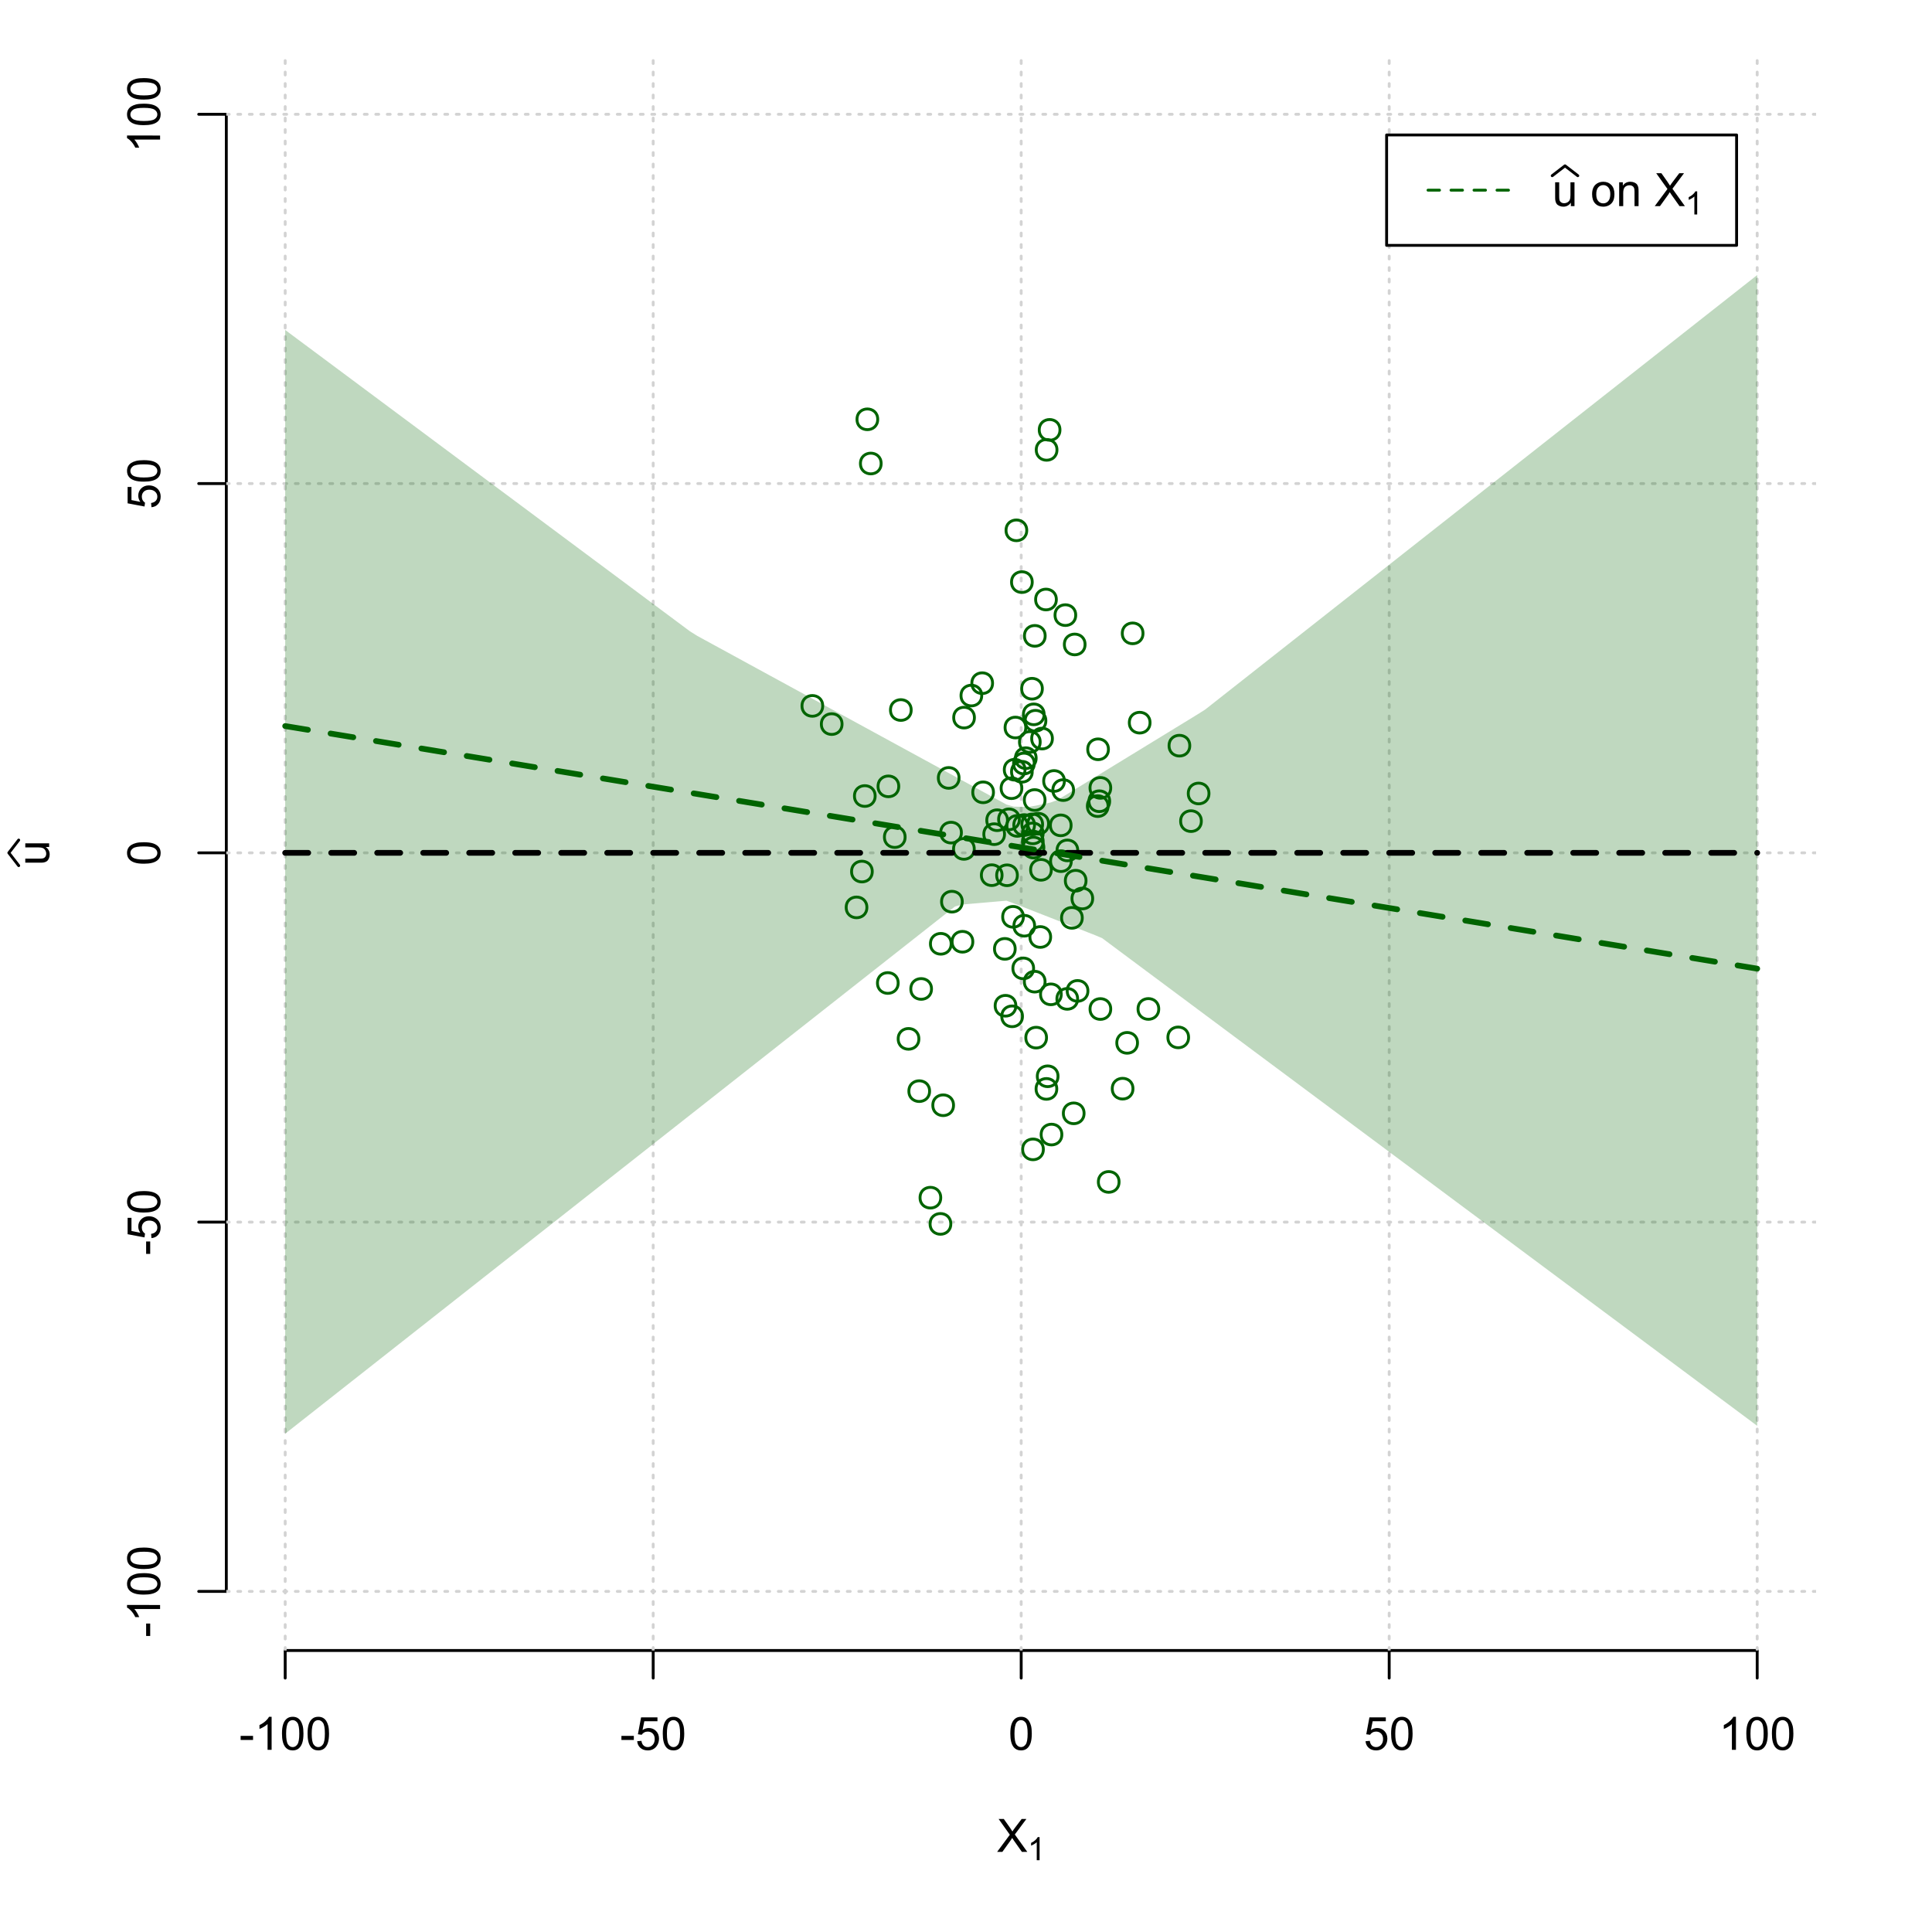 <?xml version="1.0" encoding="UTF-8"?>
<svg xmlns="http://www.w3.org/2000/svg" xmlns:xlink="http://www.w3.org/1999/xlink" width="504pt" height="504pt" viewBox="0 0 504 504" version="1.1">
<defs>
<g>
<symbol overflow="visible" id="glyph0-0">
<path style="stroke:none;" d="M 1.5 0 L 1.5 -7.5 L 7.5 -7.5 L 7.5 0 Z M 1.688 -0.188 L 7.312 -0.188 L 7.312 -7.312 L 1.688 -7.312 Z M 1.688 -0.188 "/>
</symbol>
<symbol overflow="visible" id="glyph0-1">
<path style="stroke:none;" d="M 0.055 0 L 3.375 -4.477 L 0.445 -8.59 L 1.797 -8.59 L 3.359 -6.387 C 3.68 -5.93 3.91 -5.578 4.047 -5.332 C 4.238 -5.645 4.465 -5.969 4.727 -6.312 L 6.457 -8.59 L 7.695 -8.59 L 4.676 -4.539 L 7.93 0 L 6.523 0 L 4.359 -3.062 C 4.238 -3.238 4.113 -3.43 3.984 -3.641 C 3.789 -3.324 3.652 -3.109 3.574 -2.992 L 1.418 0 Z M 0.055 0 "/>
</symbol>
<symbol overflow="visible" id="glyph0-2">
<path style="stroke:none;" d="M 0.383 -2.578 L 0.383 -3.641 L 3.621 -3.641 L 3.621 -2.578 Z M 0.383 -2.578 "/>
</symbol>
<symbol overflow="visible" id="glyph0-3">
<path style="stroke:none;" d="M 4.469 0 L 3.414 0 L 3.414 -6.719 C 3.16 -6.477 2.828 -6.234 2.414 -5.996 C 2 -5.75 1.629 -5.57 1.305 -5.449 L 1.305 -6.469 C 1.895 -6.742 2.41 -7.078 2.852 -7.477 C 3.293 -7.871 3.605 -8.254 3.789 -8.625 L 4.469 -8.625 Z M 4.469 0 "/>
</symbol>
<symbol overflow="visible" id="glyph0-4">
<path style="stroke:none;" d="M 0.5 -4.234 C 0.496 -5.246 0.602 -6.062 0.812 -6.688 C 1.02 -7.305 1.328 -7.785 1.742 -8.121 C 2.148 -8.457 2.668 -8.625 3.297 -8.625 C 3.758 -8.625 4.164 -8.531 4.512 -8.348 C 4.855 -8.16 5.141 -7.891 5.371 -7.543 C 5.594 -7.191 5.773 -6.766 5.906 -6.266 C 6.035 -5.762 6.098 -5.086 6.102 -4.234 C 6.098 -3.227 5.996 -2.414 5.789 -1.797 C 5.578 -1.176 5.266 -0.695 4.859 -0.359 C 4.445 -0.02 3.926 0.145 3.297 0.148 C 2.465 0.145 1.816 -0.148 1.348 -0.742 C 0.781 -1.457 0.496 -2.621 0.5 -4.234 Z M 1.582 -4.234 C 1.582 -2.824 1.746 -1.887 2.074 -1.418 C 2.402 -0.949 2.809 -0.715 3.297 -0.719 C 3.777 -0.715 4.184 -0.949 4.52 -1.422 C 4.848 -1.887 5.016 -2.824 5.016 -4.234 C 5.016 -5.648 4.848 -6.59 4.52 -7.055 C 4.184 -7.516 3.773 -7.746 3.289 -7.75 C 2.801 -7.746 2.414 -7.543 2.125 -7.137 C 1.762 -6.613 1.582 -5.645 1.582 -4.234 Z M 1.582 -4.234 "/>
</symbol>
<symbol overflow="visible" id="glyph0-5">
<path style="stroke:none;" d="M 0.5 -2.25 L 1.605 -2.344 C 1.684 -1.805 1.871 -1.398 2.176 -1.125 C 2.473 -0.852 2.836 -0.715 3.258 -0.719 C 3.766 -0.715 4.195 -0.906 4.547 -1.293 C 4.898 -1.672 5.074 -2.18 5.074 -2.82 C 5.074 -3.414 4.902 -3.891 4.566 -4.242 C 4.227 -4.59 3.785 -4.762 3.242 -4.766 C 2.898 -4.762 2.594 -4.684 2.32 -4.531 C 2.047 -4.375 1.832 -4.176 1.676 -3.93 L 0.688 -4.062 L 1.516 -8.473 L 5.789 -8.473 L 5.789 -7.465 L 2.359 -7.465 L 1.898 -5.156 C 2.414 -5.516 2.953 -5.695 3.523 -5.695 C 4.27 -5.695 4.902 -5.434 5.422 -4.914 C 5.934 -4.395 6.191 -3.727 6.195 -2.914 C 6.191 -2.133 5.965 -1.461 5.516 -0.898 C 4.961 -0.199 4.211 0.145 3.258 0.148 C 2.477 0.145 1.836 -0.07 1.344 -0.508 C 0.844 -0.941 0.562 -1.523 0.5 -2.25 Z M 0.5 -2.25 "/>
</symbol>
<symbol overflow="visible" id="glyph0-6">
<path style="stroke:none;" d="M 4.867 0 L 4.867 -0.914 C 4.379 -0.211 3.723 0.141 2.895 0.141 C 2.527 0.141 2.184 0.07 1.867 -0.07 C 1.547 -0.211 1.309 -0.387 1.156 -0.602 C 1 -0.812 0.895 -1.074 0.832 -1.383 C 0.785 -1.59 0.762 -1.918 0.766 -2.367 L 0.766 -6.223 L 1.82 -6.223 L 1.82 -2.773 C 1.816 -2.219 1.84 -1.848 1.887 -1.656 C 1.949 -1.379 2.09 -1.16 2.309 -1.004 C 2.523 -0.84 2.789 -0.762 3.105 -0.766 C 3.418 -0.762 3.715 -0.844 3.996 -1.008 C 4.273 -1.172 4.469 -1.391 4.586 -1.672 C 4.699 -1.949 4.758 -2.355 4.758 -2.891 L 4.758 -6.223 L 5.812 -6.223 L 5.812 0 Z M 4.867 0 "/>
</symbol>
<symbol overflow="visible" id="glyph0-7">
<path style="stroke:none;" d=""/>
</symbol>
<symbol overflow="visible" id="glyph0-8">
<path style="stroke:none;" d="M 0.398 -3.109 C 0.398 -4.262 0.719 -5.117 1.359 -5.672 C 1.895 -6.133 2.547 -6.363 3.316 -6.363 C 4.172 -6.363 4.871 -6.082 5.414 -5.52 C 5.953 -4.957 6.223 -4.184 6.227 -3.199 C 6.223 -2.398 6.102 -1.766 5.867 -1.309 C 5.625 -0.848 5.277 -0.492 4.82 -0.238 C 4.359 0.016 3.859 0.141 3.316 0.141 C 2.441 0.141 1.734 -0.137 1.203 -0.695 C 0.664 -1.254 0.398 -2.059 0.398 -3.109 Z M 1.484 -3.109 C 1.48 -2.309 1.656 -1.711 2.004 -1.32 C 2.348 -0.922 2.785 -0.727 3.316 -0.727 C 3.84 -0.727 4.273 -0.926 4.621 -1.324 C 4.969 -1.723 5.145 -2.328 5.145 -3.148 C 5.145 -3.914 4.969 -4.496 4.617 -4.895 C 4.266 -5.289 3.832 -5.488 3.316 -5.492 C 2.785 -5.488 2.348 -5.293 2.004 -4.898 C 1.656 -4.5 1.48 -3.902 1.484 -3.109 Z M 1.484 -3.109 "/>
</symbol>
<symbol overflow="visible" id="glyph0-9">
<path style="stroke:none;" d="M 0.789 0 L 0.789 -6.223 L 1.742 -6.223 L 1.742 -5.336 C 2.195 -6.02 2.855 -6.363 3.719 -6.363 C 4.09 -6.363 4.434 -6.293 4.754 -6.16 C 5.066 -6.023 5.305 -5.848 5.461 -5.633 C 5.617 -5.41 5.727 -5.152 5.789 -4.852 C 5.828 -4.656 5.848 -4.312 5.848 -3.828 L 5.848 0 L 4.793 0 L 4.793 -3.785 C 4.793 -4.215 4.75 -4.535 4.668 -4.75 C 4.586 -4.961 4.441 -5.129 4.234 -5.258 C 4.023 -5.383 3.777 -5.449 3.5 -5.449 C 3.047 -5.449 2.66 -5.305 2.332 -5.02 C 2.004 -4.734 1.84 -4.195 1.844 -3.398 L 1.844 0 Z M 0.789 0 "/>
</symbol>
<symbol overflow="visible" id="glyph1-0">
<path style="stroke:none;" d="M 1.051 0 L 1.051 -5.25 L 5.25 -5.25 L 5.25 0 Z M 1.18 -0.133 L 5.117 -0.133 L 5.117 -5.117 L 1.18 -5.117 Z M 1.18 -0.133 "/>
</symbol>
<symbol overflow="visible" id="glyph1-1">
<path style="stroke:none;" d="M 3.129 0 L 2.391 0 L 2.391 -4.703 C 2.211 -4.531 1.977 -4.363 1.691 -4.195 C 1.398 -4.023 1.141 -3.895 0.914 -3.812 L 0.914 -4.527 C 1.328 -4.719 1.688 -4.953 1.996 -5.234 C 2.305 -5.508 2.523 -5.777 2.652 -6.039 L 3.129 -6.039 Z M 3.129 0 "/>
</symbol>
<symbol overflow="visible" id="glyph2-0">
<path style="stroke:none;" d="M 0 -1.5 L -7.5 -1.5 L -7.5 -7.5 L 0 -7.5 Z M -0.188 -1.688 L -0.188 -7.312 L -7.312 -7.312 L -7.312 -1.688 Z M -0.188 -1.688 "/>
</symbol>
<symbol overflow="visible" id="glyph2-1">
<path style="stroke:none;" d="M 0 -4.867 L -0.914 -4.867 C -0.211 -4.379 0.141 -3.723 0.141 -2.895 C 0.141 -2.527 0.07 -2.184 -0.07 -1.867 C -0.211 -1.547 -0.387 -1.309 -0.598 -1.156 C -0.809 -1 -1.07 -0.895 -1.383 -0.832 C -1.59 -0.789 -1.918 -0.766 -2.367 -0.77 L -6.223 -0.77 L -6.223 -1.824 L -2.773 -1.824 C -2.219 -1.82 -1.848 -1.844 -1.656 -1.887 C -1.379 -1.949 -1.16 -2.09 -1.004 -2.309 C -0.84 -2.523 -0.762 -2.789 -0.766 -3.105 C -0.762 -3.418 -0.844 -3.715 -1.008 -3.996 C -1.172 -4.273 -1.391 -4.469 -1.672 -4.586 C -1.945 -4.699 -2.352 -4.758 -2.887 -4.758 L -6.223 -4.758 L -6.223 -5.812 L 0 -5.812 Z M 0 -4.867 "/>
</symbol>
<symbol overflow="visible" id="glyph2-2">
<path style="stroke:none;" d="M -2.578 -0.383 L -3.641 -0.383 L -3.641 -3.621 L -2.578 -3.621 Z M -2.578 -0.383 "/>
</symbol>
<symbol overflow="visible" id="glyph2-3">
<path style="stroke:none;" d="M 0 -4.469 L 0 -3.414 L -6.719 -3.418 C -6.477 -3.16 -6.234 -2.828 -5.996 -2.418 C -5.75 -2.004 -5.57 -1.633 -5.449 -1.309 L -6.469 -1.309 C -6.742 -1.895 -7.078 -2.41 -7.477 -2.852 C -7.871 -3.293 -8.254 -3.605 -8.625 -3.793 L -8.625 -4.473 Z M 0 -4.469 "/>
</symbol>
<symbol overflow="visible" id="glyph2-4">
<path style="stroke:none;" d="M -4.234 -0.5 C -5.246 -0.496 -6.062 -0.602 -6.688 -0.812 C -7.305 -1.02 -7.785 -1.328 -8.121 -1.742 C -8.457 -2.152 -8.625 -2.672 -8.625 -3.301 C -8.625 -3.758 -8.531 -4.164 -8.348 -4.512 C -8.16 -4.859 -7.891 -5.145 -7.543 -5.371 C -7.191 -5.594 -6.766 -5.773 -6.266 -5.906 C -5.762 -6.035 -5.086 -6.098 -4.234 -6.102 C -3.223 -6.098 -2.41 -5.996 -1.793 -5.789 C -1.176 -5.578 -0.695 -5.266 -0.359 -4.859 C -0.02 -4.445 0.145 -3.926 0.148 -3.297 C 0.145 -2.465 -0.148 -1.816 -0.742 -1.348 C -1.457 -0.781 -2.621 -0.496 -4.234 -0.5 Z M -4.234 -1.582 C -2.824 -1.582 -1.887 -1.746 -1.418 -2.074 C -0.949 -2.402 -0.715 -2.809 -0.719 -3.297 C -0.715 -3.777 -0.949 -4.184 -1.422 -4.52 C -1.887 -4.848 -2.824 -5.016 -4.234 -5.016 C -5.648 -5.016 -6.59 -4.848 -7.055 -4.52 C -7.516 -4.188 -7.746 -3.777 -7.75 -3.289 C -7.746 -2.801 -7.543 -2.414 -7.137 -2.129 C -6.613 -1.762 -5.645 -1.582 -4.234 -1.582 Z M -4.234 -1.582 "/>
</symbol>
<symbol overflow="visible" id="glyph2-5">
<path style="stroke:none;" d="M -2.25 -0.5 L -2.344 -1.605 C -1.805 -1.684 -1.398 -1.871 -1.125 -2.176 C -0.852 -2.473 -0.715 -2.836 -0.719 -3.258 C -0.715 -3.766 -0.906 -4.195 -1.293 -4.547 C -1.672 -4.898 -2.18 -5.074 -2.816 -5.074 C -3.414 -5.074 -3.891 -4.902 -4.242 -4.566 C -4.59 -4.227 -4.762 -3.785 -4.766 -3.242 C -4.762 -2.898 -4.684 -2.594 -4.531 -2.32 C -4.375 -2.047 -4.176 -1.832 -3.93 -1.676 L -4.062 -0.688 L -8.473 -1.52 L -8.473 -5.789 L -7.465 -5.789 L -7.465 -2.363 L -5.156 -1.898 C -5.516 -2.414 -5.695 -2.953 -5.695 -3.523 C -5.695 -4.27 -5.434 -4.902 -4.914 -5.422 C -4.395 -5.934 -3.727 -6.191 -2.91 -6.195 C -2.133 -6.191 -1.461 -5.965 -0.895 -5.516 C -0.199 -4.961 0.145 -4.211 0.148 -3.258 C 0.145 -2.477 -0.07 -1.836 -0.508 -1.344 C -0.941 -0.848 -1.523 -0.566 -2.25 -0.5 Z M -2.25 -0.5 "/>
</symbol>
</g>
<clipPath id="clip1">
  <path d="M 74 14.398 L 75 14.398 L 75 430.559 L 74 430.559 Z M 74 14.398 "/>
</clipPath>
<clipPath id="clip2">
  <path d="M 170 14.398 L 171 14.398 L 171 430.559 L 170 430.559 Z M 170 14.398 "/>
</clipPath>
<clipPath id="clip3">
  <path d="M 266 14.398 L 267 14.398 L 267 430.559 L 266 430.559 Z M 266 14.398 "/>
</clipPath>
<clipPath id="clip4">
  <path d="M 362 14.398 L 363 14.398 L 363 430.559 L 362 430.559 Z M 362 14.398 "/>
</clipPath>
<clipPath id="clip5">
  <path d="M 458 14.398 L 459 14.398 L 459 430.559 L 458 430.559 Z M 458 14.398 "/>
</clipPath>
<clipPath id="clip6">
  <path d="M 59.039 414 L 473.758 414 L 473.758 416 L 59.039 416 Z M 59.039 414 "/>
</clipPath>
<clipPath id="clip7">
  <path d="M 59.039 318 L 473.758 318 L 473.758 320 L 59.039 320 Z M 59.039 318 "/>
</clipPath>
<clipPath id="clip8">
  <path d="M 59.039 222 L 473.758 222 L 473.758 223 L 59.039 223 Z M 59.039 222 "/>
</clipPath>
<clipPath id="clip9">
  <path d="M 59.039 125 L 473.758 125 L 473.758 127 L 59.039 127 Z M 59.039 125 "/>
</clipPath>
<clipPath id="clip10">
  <path d="M 59.039 29 L 473.758 29 L 473.758 31 L 59.039 31 Z M 59.039 29 "/>
</clipPath>
</defs>
<g id="surface2616">
<rect x="0" y="0" width="504" height="504" style="fill:rgb(100%,100%,100%);fill-opacity:1;stroke:none;"/>
<g style="fill:rgb(0%,0%,0%);fill-opacity:1;">
  <use xlink:href="#glyph0-1" x="260.062" y="483.102"/>
</g>
<g style="fill:rgb(0%,0%,0%);fill-opacity:1;">
  <use xlink:href="#glyph1-1" x="268.066" y="485.281"/>
</g>
<g style="fill:rgb(0%,0%,0%);fill-opacity:1;">
  <use xlink:href="#glyph2-1" x="12.82" y="225.816"/>
</g>
<path style="fill:none;stroke-width:0.75;stroke-linecap:round;stroke-linejoin:round;stroke:rgb(0%,0%,0%);stroke-opacity:1;stroke-miterlimit:10;" d="M 4.879 225.816 L 2.301 222.48 L 4.879 219.145 "/>
<path style="fill:none;stroke-width:0.75;stroke-linecap:round;stroke-linejoin:round;stroke:rgb(0%,0%,0%);stroke-opacity:1;stroke-miterlimit:10;" d="M 74.398 430.559 L 458.398 430.559 "/>
<path style="fill:none;stroke-width:0.75;stroke-linecap:round;stroke-linejoin:round;stroke:rgb(0%,0%,0%);stroke-opacity:1;stroke-miterlimit:10;" d="M 74.398 430.559 L 74.398 437.762 "/>
<path style="fill:none;stroke-width:0.75;stroke-linecap:round;stroke-linejoin:round;stroke:rgb(0%,0%,0%);stroke-opacity:1;stroke-miterlimit:10;" d="M 170.398 430.559 L 170.398 437.762 "/>
<path style="fill:none;stroke-width:0.75;stroke-linecap:round;stroke-linejoin:round;stroke:rgb(0%,0%,0%);stroke-opacity:1;stroke-miterlimit:10;" d="M 266.398 430.559 L 266.398 437.762 "/>
<path style="fill:none;stroke-width:0.75;stroke-linecap:round;stroke-linejoin:round;stroke:rgb(0%,0%,0%);stroke-opacity:1;stroke-miterlimit:10;" d="M 362.398 430.559 L 362.398 437.762 "/>
<path style="fill:none;stroke-width:0.75;stroke-linecap:round;stroke-linejoin:round;stroke:rgb(0%,0%,0%);stroke-opacity:1;stroke-miterlimit:10;" d="M 458.398 430.559 L 458.398 437.762 "/>
<g style="fill:rgb(0%,0%,0%);fill-opacity:1;">
  <use xlink:href="#glyph0-2" x="62.391" y="456.48"/>
  <use xlink:href="#glyph0-3" x="66.387" y="456.48"/>
  <use xlink:href="#glyph0-4" x="73.061" y="456.48"/>
  <use xlink:href="#glyph0-4" x="79.734" y="456.48"/>
</g>
<g style="fill:rgb(0%,0%,0%);fill-opacity:1;">
  <use xlink:href="#glyph0-2" x="161.727" y="456.48"/>
  <use xlink:href="#glyph0-5" x="165.723" y="456.48"/>
  <use xlink:href="#glyph0-4" x="172.396" y="456.48"/>
</g>
<g style="fill:rgb(0%,0%,0%);fill-opacity:1;">
  <use xlink:href="#glyph0-4" x="263.062" y="456.48"/>
</g>
<g style="fill:rgb(0%,0%,0%);fill-opacity:1;">
  <use xlink:href="#glyph0-5" x="355.727" y="456.48"/>
  <use xlink:href="#glyph0-4" x="362.4" y="456.48"/>
</g>
<g style="fill:rgb(0%,0%,0%);fill-opacity:1;">
  <use xlink:href="#glyph0-3" x="448.387" y="456.48"/>
  <use xlink:href="#glyph0-4" x="455.061" y="456.48"/>
  <use xlink:href="#glyph0-4" x="461.734" y="456.48"/>
</g>
<path style="fill:none;stroke-width:0.75;stroke-linecap:round;stroke-linejoin:round;stroke:rgb(0%,0%,0%);stroke-opacity:1;stroke-miterlimit:10;" d="M 59.039 415.148 L 59.039 29.812 "/>
<path style="fill:none;stroke-width:0.75;stroke-linecap:round;stroke-linejoin:round;stroke:rgb(0%,0%,0%);stroke-opacity:1;stroke-miterlimit:10;" d="M 59.039 415.148 L 51.84 415.148 "/>
<path style="fill:none;stroke-width:0.75;stroke-linecap:round;stroke-linejoin:round;stroke:rgb(0%,0%,0%);stroke-opacity:1;stroke-miterlimit:10;" d="M 59.039 318.812 L 51.84 318.812 "/>
<path style="fill:none;stroke-width:0.75;stroke-linecap:round;stroke-linejoin:round;stroke:rgb(0%,0%,0%);stroke-opacity:1;stroke-miterlimit:10;" d="M 59.039 222.48 L 51.84 222.48 "/>
<path style="fill:none;stroke-width:0.75;stroke-linecap:round;stroke-linejoin:round;stroke:rgb(0%,0%,0%);stroke-opacity:1;stroke-miterlimit:10;" d="M 59.039 126.148 L 51.84 126.148 "/>
<path style="fill:none;stroke-width:0.75;stroke-linecap:round;stroke-linejoin:round;stroke:rgb(0%,0%,0%);stroke-opacity:1;stroke-miterlimit:10;" d="M 59.039 29.812 L 51.84 29.812 "/>
<g style="fill:rgb(0%,0%,0%);fill-opacity:1;">
  <use xlink:href="#glyph2-2" x="41.762" y="427.156"/>
  <use xlink:href="#glyph2-3" x="41.762" y="423.16"/>
  <use xlink:href="#glyph2-4" x="41.762" y="416.486"/>
  <use xlink:href="#glyph2-4" x="41.762" y="409.812"/>
</g>
<g style="fill:rgb(0%,0%,0%);fill-opacity:1;">
  <use xlink:href="#glyph2-2" x="41.762" y="327.484"/>
  <use xlink:href="#glyph2-5" x="41.762" y="323.488"/>
  <use xlink:href="#glyph2-4" x="41.762" y="316.814"/>
</g>
<g style="fill:rgb(0%,0%,0%);fill-opacity:1;">
  <use xlink:href="#glyph2-4" x="41.762" y="225.816"/>
</g>
<g style="fill:rgb(0%,0%,0%);fill-opacity:1;">
  <use xlink:href="#glyph2-5" x="41.762" y="132.82"/>
  <use xlink:href="#glyph2-4" x="41.762" y="126.146"/>
</g>
<g style="fill:rgb(0%,0%,0%);fill-opacity:1;">
  <use xlink:href="#glyph2-3" x="41.762" y="39.824"/>
  <use xlink:href="#glyph2-4" x="41.762" y="33.15"/>
  <use xlink:href="#glyph2-4" x="41.762" y="26.477"/>
</g>
<g clip-path="url(#clip1)" clip-rule="nonzero">
<path style="fill:none;stroke-width:0.75;stroke-linecap:round;stroke-linejoin:round;stroke:rgb(82.745%,82.745%,82.745%);stroke-opacity:1;stroke-dasharray:0.75,2.25;stroke-miterlimit:10;" d="M 74.398 430.559 L 74.398 14.398 "/>
</g>
<g clip-path="url(#clip2)" clip-rule="nonzero">
<path style="fill:none;stroke-width:0.75;stroke-linecap:round;stroke-linejoin:round;stroke:rgb(82.745%,82.745%,82.745%);stroke-opacity:1;stroke-dasharray:0.75,2.25;stroke-miterlimit:10;" d="M 170.398 430.559 L 170.398 14.398 "/>
</g>
<g clip-path="url(#clip3)" clip-rule="nonzero">
<path style="fill:none;stroke-width:0.75;stroke-linecap:round;stroke-linejoin:round;stroke:rgb(82.745%,82.745%,82.745%);stroke-opacity:1;stroke-dasharray:0.75,2.25;stroke-miterlimit:10;" d="M 266.398 430.559 L 266.398 14.398 "/>
</g>
<g clip-path="url(#clip4)" clip-rule="nonzero">
<path style="fill:none;stroke-width:0.75;stroke-linecap:round;stroke-linejoin:round;stroke:rgb(82.745%,82.745%,82.745%);stroke-opacity:1;stroke-dasharray:0.75,2.25;stroke-miterlimit:10;" d="M 362.398 430.559 L 362.398 14.398 "/>
</g>
<g clip-path="url(#clip5)" clip-rule="nonzero">
<path style="fill:none;stroke-width:0.75;stroke-linecap:round;stroke-linejoin:round;stroke:rgb(82.745%,82.745%,82.745%);stroke-opacity:1;stroke-dasharray:0.75,2.25;stroke-miterlimit:10;" d="M 458.398 430.559 L 458.398 14.398 "/>
</g>
<g clip-path="url(#clip6)" clip-rule="nonzero">
<path style="fill:none;stroke-width:0.75;stroke-linecap:round;stroke-linejoin:round;stroke:rgb(82.745%,82.745%,82.745%);stroke-opacity:1;stroke-dasharray:0.75,2.25;stroke-miterlimit:10;" d="M 59.039 415.148 L 473.762 415.148 "/>
</g>
<g clip-path="url(#clip7)" clip-rule="nonzero">
<path style="fill:none;stroke-width:0.75;stroke-linecap:round;stroke-linejoin:round;stroke:rgb(82.745%,82.745%,82.745%);stroke-opacity:1;stroke-dasharray:0.75,2.25;stroke-miterlimit:10;" d="M 59.039 318.812 L 473.762 318.812 "/>
</g>
<g clip-path="url(#clip8)" clip-rule="nonzero">
<path style="fill:none;stroke-width:0.75;stroke-linecap:round;stroke-linejoin:round;stroke:rgb(82.745%,82.745%,82.745%);stroke-opacity:1;stroke-dasharray:0.75,2.25;stroke-miterlimit:10;" d="M 59.039 222.48 L 473.762 222.48 "/>
</g>
<g clip-path="url(#clip9)" clip-rule="nonzero">
<path style="fill:none;stroke-width:0.75;stroke-linecap:round;stroke-linejoin:round;stroke:rgb(82.745%,82.745%,82.745%);stroke-opacity:1;stroke-dasharray:0.75,2.25;stroke-miterlimit:10;" d="M 59.039 126.148 L 473.762 126.148 "/>
</g>
<g clip-path="url(#clip10)" clip-rule="nonzero">
<path style="fill:none;stroke-width:0.75;stroke-linecap:round;stroke-linejoin:round;stroke:rgb(82.745%,82.745%,82.745%);stroke-opacity:1;stroke-dasharray:0.75,2.25;stroke-miterlimit:10;" d="M 59.039 29.812 L 473.762 29.812 "/>
</g>
<path style=" stroke:none;fill-rule:nonzero;fill:rgb(0%,39.216%,0%);fill-opacity:0.251;" d="M 74.398 29.812 L 74.398 86.078 L 76.32 87.508 L 78.238 88.938 L 80.16 90.367 L 82.078 91.793 L 85.922 94.652 L 87.84 96.082 L 89.762 97.512 L 91.68 98.941 L 93.602 100.371 L 95.52 101.801 L 97.441 103.23 L 99.359 104.66 L 101.281 106.09 L 103.199 107.52 L 105.121 108.949 L 107.039 110.375 L 108.961 111.805 L 110.879 113.234 L 112.801 114.664 L 114.719 116.094 L 116.641 117.523 L 118.559 118.953 L 120.48 120.383 L 122.398 121.812 L 124.32 123.242 L 126.238 124.672 L 128.16 126.102 L 130.078 127.531 L 132 128.957 L 133.922 130.387 L 135.84 131.816 L 137.762 133.246 L 139.68 134.676 L 141.602 136.105 L 143.52 137.535 L 145.441 138.965 L 147.359 140.395 L 149.281 141.824 L 151.199 143.254 L 153.121 144.684 L 155.039 146.113 L 156.961 147.539 L 158.879 148.969 L 160.801 150.398 L 162.719 151.828 L 164.641 153.258 L 166.559 154.688 L 168.48 156.117 L 170.398 157.547 L 172.32 158.977 L 174.238 160.406 L 176.16 161.836 L 178.078 163.266 L 180 164.695 L 181.922 165.898 L 183.84 166.945 L 185.762 167.992 L 187.68 169.039 L 189.602 170.086 L 191.52 171.133 L 193.441 172.18 L 195.359 173.23 L 197.281 174.277 L 199.199 175.324 L 201.121 176.371 L 203.039 177.418 L 204.961 178.465 L 206.879 179.512 L 208.801 180.559 L 210.719 181.605 L 212.641 182.656 L 214.559 183.703 L 216.48 184.75 L 218.398 185.797 L 220.32 186.844 L 222.238 187.891 L 224.16 188.938 L 226.078 189.984 L 228 191.031 L 229.922 192.082 L 231.84 193.129 L 233.762 194.176 L 235.68 195.223 L 237.602 196.27 L 239.52 197.316 L 241.441 198.363 L 243.359 199.41 L 245.281 200.457 L 247.199 201.508 L 249.121 202.555 L 251.039 203.602 L 252.961 204.648 L 254.879 205.695 L 256.801 206.742 L 258.719 207.789 L 260.641 208.836 L 262.559 209.883 L 264.48 210.434 L 266.398 210.469 L 268.32 210.504 L 270.238 210.164 L 272.16 209.758 L 274.078 209.352 L 276 208.629 L 277.922 207.453 L 279.84 206.277 L 281.762 205.105 L 283.68 203.93 L 285.602 202.754 L 287.52 201.582 L 289.441 200.406 L 291.359 199.234 L 293.281 198.059 L 295.199 196.883 L 297.121 195.711 L 299.039 194.535 L 300.961 193.359 L 302.879 192.188 L 304.801 191.012 L 306.719 189.836 L 308.641 188.664 L 310.559 187.488 L 312.48 186.312 L 314.398 185.098 L 316.32 183.586 L 318.238 182.074 L 320.16 180.562 L 322.078 179.055 L 325.922 176.031 L 327.84 174.52 L 329.762 173.008 L 331.68 171.496 L 333.602 169.984 L 335.52 168.473 L 337.441 166.961 L 339.359 165.453 L 341.281 163.941 L 343.199 162.43 L 345.121 160.918 L 347.039 159.406 L 348.961 157.895 L 350.879 156.383 L 352.801 154.871 L 354.719 153.359 L 356.641 151.848 L 358.559 150.34 L 360.48 148.828 L 362.398 147.316 L 364.32 145.805 L 366.238 144.293 L 368.16 142.781 L 370.078 141.27 L 373.922 138.246 L 375.84 136.738 L 377.762 135.227 L 379.68 133.715 L 381.602 132.203 L 383.52 130.691 L 385.441 129.18 L 387.359 127.668 L 389.281 126.156 L 391.199 124.645 L 393.121 123.137 L 395.039 121.625 L 396.961 120.113 L 398.879 118.602 L 400.801 117.09 L 402.719 115.578 L 404.641 114.066 L 406.559 112.555 L 408.48 111.043 L 410.398 109.535 L 412.32 108.023 L 414.238 106.512 L 416.16 105 L 418.078 103.488 L 421.922 100.465 L 423.84 98.953 L 425.762 97.441 L 427.68 95.934 L 429.602 94.422 L 431.52 92.91 L 433.441 91.398 L 435.359 89.887 L 437.281 88.375 L 439.199 86.863 L 441.121 85.352 L 443.039 83.84 L 444.961 82.328 L 446.879 80.82 L 448.801 79.309 L 450.719 77.797 L 452.641 76.285 L 454.559 74.773 L 456.48 73.262 L 458.398 71.75 L 458.398 29.812 L 458.398 415.148 L 458.398 371.957 L 456.48 370.527 L 454.559 369.098 L 452.641 367.668 L 450.719 366.238 L 448.801 364.809 L 446.879 363.379 L 444.961 361.949 L 443.039 360.52 L 441.121 359.09 L 439.199 357.66 L 437.281 356.23 L 435.359 354.801 L 433.441 353.375 L 431.52 351.945 L 429.602 350.516 L 427.68 349.086 L 425.762 347.656 L 423.84 346.227 L 421.922 344.797 L 418.078 341.938 L 416.16 340.508 L 414.238 339.078 L 412.32 337.648 L 410.398 336.219 L 408.48 334.793 L 406.559 333.363 L 404.641 331.934 L 402.719 330.504 L 400.801 329.074 L 398.879 327.645 L 396.961 326.215 L 395.039 324.785 L 393.121 323.355 L 391.199 321.926 L 389.281 320.496 L 387.359 319.066 L 385.441 317.637 L 383.52 316.207 L 381.602 314.781 L 379.68 313.352 L 377.762 311.922 L 375.84 310.492 L 373.922 309.062 L 370.078 306.203 L 368.16 304.773 L 366.238 303.344 L 364.32 301.914 L 362.398 300.484 L 360.48 299.055 L 358.559 297.625 L 356.641 296.199 L 354.719 294.77 L 352.801 293.34 L 350.879 291.91 L 348.961 290.48 L 347.039 289.051 L 345.121 287.621 L 343.199 286.191 L 341.281 284.762 L 339.359 283.332 L 337.441 281.902 L 335.52 280.473 L 333.602 279.043 L 331.68 277.617 L 329.762 276.188 L 327.84 274.758 L 325.922 273.328 L 322.078 270.469 L 320.16 269.039 L 318.238 267.609 L 316.32 266.18 L 314.398 264.75 L 312.48 263.32 L 310.559 261.891 L 308.641 260.461 L 306.719 259.035 L 304.801 257.605 L 302.879 256.176 L 300.961 254.746 L 299.039 253.316 L 297.121 251.887 L 295.199 250.457 L 293.281 249.027 L 291.359 247.598 L 289.441 246.168 L 287.52 244.738 L 285.602 243.93 L 283.68 243.18 L 281.762 242.426 L 279.84 241.676 L 277.922 240.926 L 276 240.176 L 274.078 239.422 L 272.16 238.672 L 270.238 237.922 L 268.32 237.172 L 266.398 236.418 L 264.48 235.668 L 262.559 234.961 L 260.641 235.129 L 258.719 235.297 L 256.801 235.461 L 254.879 235.629 L 252.961 235.797 L 251.039 235.965 L 249.121 236.48 L 247.199 237.992 L 245.281 239.504 L 243.359 241.016 L 241.441 242.527 L 239.52 244.039 L 237.602 245.551 L 235.68 247.062 L 233.762 248.574 L 231.84 250.082 L 229.922 251.594 L 226.078 254.617 L 224.16 256.129 L 222.238 257.641 L 220.32 259.152 L 218.398 260.664 L 216.48 262.176 L 214.559 263.684 L 212.641 265.195 L 210.719 266.707 L 208.801 268.219 L 206.879 269.73 L 204.961 271.242 L 203.039 272.754 L 201.121 274.266 L 199.199 275.777 L 197.281 277.285 L 195.359 278.797 L 193.441 280.309 L 191.52 281.82 L 189.602 283.332 L 187.68 284.844 L 185.762 286.355 L 183.84 287.867 L 181.922 289.379 L 180 290.887 L 178.078 292.398 L 176.16 293.91 L 174.238 295.422 L 172.32 296.934 L 170.398 298.445 L 168.48 299.957 L 166.559 301.469 L 164.641 302.98 L 162.719 304.488 L 160.801 306 L 158.879 307.512 L 156.961 309.023 L 155.039 310.535 L 153.121 312.047 L 151.199 313.559 L 149.281 315.07 L 147.359 316.582 L 145.441 318.094 L 143.52 319.602 L 141.602 321.113 L 139.68 322.625 L 137.762 324.137 L 135.84 325.648 L 133.922 327.16 L 130.078 330.184 L 128.16 331.695 L 126.238 333.203 L 124.32 334.715 L 122.398 336.227 L 120.48 337.738 L 118.559 339.25 L 116.641 340.762 L 114.719 342.273 L 112.801 343.785 L 110.879 345.297 L 108.961 346.805 L 107.039 348.316 L 105.121 349.828 L 103.199 351.34 L 101.281 352.852 L 99.359 354.363 L 97.441 355.875 L 95.52 357.387 L 93.602 358.898 L 91.68 360.406 L 89.762 361.918 L 87.84 363.43 L 85.922 364.941 L 82.078 367.965 L 80.16 369.477 L 78.238 370.988 L 76.32 372.5 L 74.398 374.008 L 74.398 415.148 Z M 74.398 29.812 "/>
<path style="fill:none;stroke-width:0.75;stroke-linecap:round;stroke-linejoin:round;stroke:rgb(0%,39.216%,0%);stroke-opacity:1;stroke-miterlimit:10;" d="M 267.594 189.793 C 267.594 193.391 262.195 193.391 262.195 189.793 C 262.195 186.191 267.594 186.191 267.594 189.793 "/>
<path style="fill:none;stroke-width:0.75;stroke-linecap:round;stroke-linejoin:round;stroke:rgb(0%,39.216%,0%);stroke-opacity:1;stroke-miterlimit:10;" d="M 269.281 151.852 C 269.281 155.453 263.879 155.453 263.879 151.852 C 263.879 148.25 269.281 148.25 269.281 151.852 "/>
<path style="fill:none;stroke-width:0.75;stroke-linecap:round;stroke-linejoin:round;stroke:rgb(0%,39.216%,0%);stroke-opacity:1;stroke-miterlimit:10;" d="M 265.914 213.742 C 265.914 217.344 260.512 217.344 260.512 213.742 C 260.512 210.141 265.914 210.141 265.914 213.742 "/>
<path style="fill:none;stroke-width:0.75;stroke-linecap:round;stroke-linejoin:round;stroke:rgb(0%,39.216%,0%);stroke-opacity:1;stroke-miterlimit:10;" d="M 219.664 188.891 C 219.664 192.492 214.266 192.492 214.266 188.891 C 214.266 185.293 219.664 185.293 219.664 188.891 "/>
<path style="fill:none;stroke-width:0.75;stroke-linecap:round;stroke-linejoin:round;stroke:rgb(0%,39.216%,0%);stroke-opacity:1;stroke-miterlimit:10;" d="M 279.418 215.309 C 279.418 218.906 274.02 218.906 274.02 215.309 C 274.02 211.707 279.418 211.707 279.418 215.309 "/>
<path style="fill:none;stroke-width:0.75;stroke-linecap:round;stroke-linejoin:round;stroke:rgb(0%,39.216%,0%);stroke-opacity:1;stroke-miterlimit:10;" d="M 254.152 221.453 C 254.152 225.051 248.754 225.051 248.754 221.453 C 248.754 217.852 254.152 217.852 254.152 221.453 "/>
<path style="fill:none;stroke-width:0.75;stroke-linecap:round;stroke-linejoin:round;stroke:rgb(0%,39.216%,0%);stroke-opacity:1;stroke-miterlimit:10;" d="M 276.004 280.77 C 276.004 284.371 270.605 284.371 270.605 280.77 C 270.605 277.172 276.004 277.172 276.004 280.77 "/>
<path style="fill:none;stroke-width:0.75;stroke-linecap:round;stroke-linejoin:round;stroke:rgb(0%,39.216%,0%);stroke-opacity:1;stroke-miterlimit:10;" d="M 291.93 308.328 C 291.93 311.93 286.531 311.93 286.531 308.328 C 286.531 304.73 291.93 304.73 291.93 308.328 "/>
<path style="fill:none;stroke-width:0.75;stroke-linecap:round;stroke-linejoin:round;stroke:rgb(0%,39.216%,0%);stroke-opacity:1;stroke-miterlimit:10;" d="M 295.555 284.004 C 295.555 287.602 290.156 287.602 290.156 284.004 C 290.156 280.402 295.555 280.402 295.555 284.004 "/>
<path style="fill:none;stroke-width:0.75;stroke-linecap:round;stroke-linejoin:round;stroke:rgb(0%,39.216%,0%);stroke-opacity:1;stroke-miterlimit:10;" d="M 272.133 219.512 C 272.133 223.113 266.734 223.113 266.734 219.512 C 266.734 215.914 272.133 215.914 272.133 219.512 "/>
<path style="fill:none;stroke-width:0.75;stroke-linecap:round;stroke-linejoin:round;stroke:rgb(0%,39.216%,0%);stroke-opacity:1;stroke-miterlimit:10;" d="M 239.707 271.008 C 239.707 274.609 234.309 274.609 234.309 271.008 C 234.309 267.41 239.707 267.41 239.707 271.008 "/>
<path style="fill:none;stroke-width:0.75;stroke-linecap:round;stroke-linejoin:round;stroke:rgb(0%,39.216%,0%);stroke-opacity:1;stroke-miterlimit:10;" d="M 289.754 205.535 C 289.754 209.137 284.352 209.137 284.352 205.535 C 284.352 201.938 289.754 201.938 289.754 205.535 "/>
<path style="fill:none;stroke-width:0.75;stroke-linecap:round;stroke-linejoin:round;stroke:rgb(0%,39.216%,0%);stroke-opacity:1;stroke-miterlimit:10;" d="M 272.832 188.023 C 272.832 191.625 267.434 191.625 267.434 188.023 C 267.434 184.422 272.832 184.422 272.832 188.023 "/>
<path style="fill:none;stroke-width:0.75;stroke-linecap:round;stroke-linejoin:round;stroke:rgb(0%,39.216%,0%);stroke-opacity:1;stroke-miterlimit:10;" d="M 245.41 312.438 C 245.41 316.039 240.012 316.039 240.012 312.438 C 240.012 308.84 245.41 308.84 245.41 312.438 "/>
<path style="fill:none;stroke-width:0.75;stroke-linecap:round;stroke-linejoin:round;stroke:rgb(0%,39.216%,0%);stroke-opacity:1;stroke-miterlimit:10;" d="M 271.352 193.555 C 271.352 197.156 265.953 197.156 265.953 193.555 C 265.953 189.957 271.352 189.957 271.352 193.555 "/>
<path style="fill:none;stroke-width:0.75;stroke-linecap:round;stroke-linejoin:round;stroke:rgb(0%,39.216%,0%);stroke-opacity:1;stroke-miterlimit:10;" d="M 269.633 252.617 C 269.633 256.219 264.234 256.219 264.234 252.617 C 264.234 249.02 269.633 249.02 269.633 252.617 "/>
<path style="fill:none;stroke-width:0.75;stroke-linecap:round;stroke-linejoin:round;stroke:rgb(0%,39.216%,0%);stroke-opacity:1;stroke-miterlimit:10;" d="M 250.801 217.203 C 250.801 220.805 245.402 220.805 245.402 217.203 C 245.402 213.605 250.801 213.605 250.801 217.203 "/>
<path style="fill:none;stroke-width:0.75;stroke-linecap:round;stroke-linejoin:round;stroke:rgb(0%,39.216%,0%);stroke-opacity:1;stroke-miterlimit:10;" d="M 259.164 206.695 C 259.164 210.293 253.766 210.293 253.766 206.695 C 253.766 203.094 259.164 203.094 259.164 206.695 "/>
<path style="fill:none;stroke-width:0.75;stroke-linecap:round;stroke-linejoin:round;stroke:rgb(0%,39.216%,0%);stroke-opacity:1;stroke-miterlimit:10;" d="M 289.156 195.469 C 289.156 199.066 283.758 199.066 283.758 195.469 C 283.758 191.867 289.156 191.867 289.156 195.469 "/>
<path style="fill:none;stroke-width:0.75;stroke-linecap:round;stroke-linejoin:round;stroke:rgb(0%,39.216%,0%);stroke-opacity:1;stroke-miterlimit:10;" d="M 281.113 260.578 C 281.113 264.176 275.715 264.176 275.715 260.578 C 275.715 256.977 281.113 256.977 281.113 260.578 "/>
<path style="fill:none;stroke-width:0.75;stroke-linecap:round;stroke-linejoin:round;stroke:rgb(0%,39.216%,0%);stroke-opacity:1;stroke-miterlimit:10;" d="M 283.312 229.754 C 283.312 233.352 277.914 233.352 277.914 229.754 C 277.914 226.152 283.312 226.152 283.312 229.754 "/>
<path style="fill:none;stroke-width:0.75;stroke-linecap:round;stroke-linejoin:round;stroke:rgb(0%,39.216%,0%);stroke-opacity:1;stroke-miterlimit:10;" d="M 280.059 206.109 C 280.059 209.711 274.66 209.711 274.66 206.109 C 274.66 202.512 280.059 202.512 280.059 206.109 "/>
<path style="fill:none;stroke-width:0.75;stroke-linecap:round;stroke-linejoin:round;stroke:rgb(0%,39.216%,0%);stroke-opacity:1;stroke-miterlimit:10;" d="M 272.625 256.086 C 272.625 259.688 267.227 259.688 267.227 256.086 C 267.227 252.488 272.625 252.488 272.625 256.086 "/>
<path style="fill:none;stroke-width:0.75;stroke-linecap:round;stroke-linejoin:round;stroke:rgb(0%,39.216%,0%);stroke-opacity:1;stroke-miterlimit:10;" d="M 310.375 194.523 C 310.375 198.125 304.973 198.125 304.973 194.523 C 304.973 190.922 310.375 190.922 310.375 194.523 "/>
<path style="fill:none;stroke-width:0.75;stroke-linecap:round;stroke-linejoin:round;stroke:rgb(0%,39.216%,0%);stroke-opacity:1;stroke-miterlimit:10;" d="M 262.82 213.973 C 262.82 217.57 257.422 217.57 257.422 213.973 C 257.422 210.371 262.82 210.371 262.82 213.973 "/>
<path style="fill:none;stroke-width:0.75;stroke-linecap:round;stroke-linejoin:round;stroke:rgb(0%,39.216%,0%);stroke-opacity:1;stroke-miterlimit:10;" d="M 269.871 215.23 C 269.871 218.828 264.473 218.828 264.473 215.23 C 264.473 211.629 269.871 211.629 269.871 215.23 "/>
<path style="fill:none;stroke-width:0.75;stroke-linecap:round;stroke-linejoin:round;stroke:rgb(0%,39.216%,0%);stroke-opacity:1;stroke-miterlimit:10;" d="M 274.078 244.43 C 274.078 248.031 268.676 248.031 268.676 244.43 C 268.676 240.832 274.078 240.832 274.078 244.43 "/>
<path style="fill:none;stroke-width:0.75;stroke-linecap:round;stroke-linejoin:round;stroke:rgb(0%,39.216%,0%);stroke-opacity:1;stroke-miterlimit:10;" d="M 277.004 295.973 C 277.004 299.57 271.605 299.57 271.605 295.973 C 271.605 292.371 277.004 292.371 277.004 295.973 "/>
<path style="fill:none;stroke-width:0.75;stroke-linecap:round;stroke-linejoin:round;stroke:rgb(0%,39.216%,0%);stroke-opacity:1;stroke-miterlimit:10;" d="M 266.73 265.129 C 266.73 268.73 261.332 268.73 261.332 265.129 C 261.332 261.527 266.73 261.527 266.73 265.129 "/>
<path style="fill:none;stroke-width:0.75;stroke-linecap:round;stroke-linejoin:round;stroke:rgb(0%,39.216%,0%);stroke-opacity:1;stroke-miterlimit:10;" d="M 248.035 319.281 C 248.035 322.879 242.633 322.879 242.633 319.281 C 242.633 315.68 248.035 315.68 248.035 319.281 "/>
<path style="fill:none;stroke-width:0.75;stroke-linecap:round;stroke-linejoin:round;stroke:rgb(0%,39.216%,0%);stroke-opacity:1;stroke-miterlimit:10;" d="M 272.309 221.105 C 272.309 224.707 266.91 224.707 266.91 221.105 C 266.91 217.508 272.309 217.508 272.309 221.105 "/>
<path style="fill:none;stroke-width:0.75;stroke-linecap:round;stroke-linejoin:round;stroke:rgb(0%,39.216%,0%);stroke-opacity:1;stroke-miterlimit:10;" d="M 242.5 284.648 C 242.5 288.246 237.098 288.246 237.098 284.648 C 237.098 281.047 242.5 281.047 242.5 284.648 "/>
<path style="fill:none;stroke-width:0.75;stroke-linecap:round;stroke-linejoin:round;stroke:rgb(0%,39.216%,0%);stroke-opacity:1;stroke-miterlimit:10;" d="M 267.391 200.797 C 267.391 204.398 261.992 204.398 261.992 200.797 C 261.992 197.195 267.391 197.195 267.391 200.797 "/>
<path style="fill:none;stroke-width:0.75;stroke-linecap:round;stroke-linejoin:round;stroke:rgb(0%,39.216%,0%);stroke-opacity:1;stroke-miterlimit:10;" d="M 269.277 201.328 C 269.277 204.93 263.879 204.93 263.879 201.328 C 263.879 197.727 269.277 197.727 269.277 201.328 "/>
<path style="fill:none;stroke-width:0.75;stroke-linecap:round;stroke-linejoin:round;stroke:rgb(0%,39.216%,0%);stroke-opacity:1;stroke-miterlimit:10;" d="M 274.258 226.91 C 274.258 230.512 268.859 230.512 268.859 226.91 C 268.859 223.309 274.258 223.309 274.258 226.91 "/>
<path style="fill:none;stroke-width:0.75;stroke-linecap:round;stroke-linejoin:round;stroke:rgb(0%,39.216%,0%);stroke-opacity:1;stroke-miterlimit:10;" d="M 254.195 187.203 C 254.195 190.805 248.793 190.805 248.793 187.203 C 248.793 183.605 254.195 183.605 254.195 187.203 "/>
<path style="fill:none;stroke-width:0.75;stroke-linecap:round;stroke-linejoin:round;stroke:rgb(0%,39.216%,0%);stroke-opacity:1;stroke-miterlimit:10;" d="M 265.402 228.336 C 265.402 231.934 260 231.934 260 228.336 C 260 224.734 265.402 224.734 265.402 228.336 "/>
<path style="fill:none;stroke-width:0.75;stroke-linecap:round;stroke-linejoin:round;stroke:rgb(0%,39.216%,0%);stroke-opacity:1;stroke-miterlimit:10;" d="M 310.066 270.625 C 310.066 274.223 304.668 274.223 304.668 270.625 C 304.668 267.023 310.066 267.023 310.066 270.625 "/>
<path style="fill:none;stroke-width:0.75;stroke-linecap:round;stroke-linejoin:round;stroke:rgb(0%,39.216%,0%);stroke-opacity:1;stroke-miterlimit:10;" d="M 269.898 241.496 C 269.898 245.094 264.5 245.094 264.5 241.496 C 264.5 237.895 269.898 237.895 269.898 241.496 "/>
<path style="fill:none;stroke-width:0.75;stroke-linecap:round;stroke-linejoin:round;stroke:rgb(0%,39.216%,0%);stroke-opacity:1;stroke-miterlimit:10;" d="M 315.383 206.992 C 315.383 210.594 309.984 210.594 309.984 206.992 C 309.984 203.395 315.383 203.395 315.383 206.992 "/>
<path style="fill:none;stroke-width:0.75;stroke-linecap:round;stroke-linejoin:round;stroke:rgb(0%,39.216%,0%);stroke-opacity:1;stroke-miterlimit:10;" d="M 272.18 299.836 C 272.18 303.438 266.777 303.438 266.777 299.836 C 266.777 296.238 272.18 296.238 272.18 299.836 "/>
<path style="fill:none;stroke-width:0.75;stroke-linecap:round;stroke-linejoin:round;stroke:rgb(0%,39.216%,0%);stroke-opacity:1;stroke-miterlimit:10;" d="M 269.812 199.18 C 269.812 202.781 264.41 202.781 264.41 199.18 C 264.41 195.578 269.812 195.578 269.812 199.18 "/>
<path style="fill:none;stroke-width:0.75;stroke-linecap:round;stroke-linejoin:round;stroke:rgb(0%,39.216%,0%);stroke-opacity:1;stroke-miterlimit:10;" d="M 271.977 215.059 C 271.977 218.656 266.574 218.656 266.574 215.059 C 266.574 211.457 271.977 211.457 271.977 215.059 "/>
<path style="fill:none;stroke-width:0.75;stroke-linecap:round;stroke-linejoin:round;stroke:rgb(0%,39.216%,0%);stroke-opacity:1;stroke-miterlimit:10;" d="M 275.68 284.062 C 275.68 287.664 270.281 287.664 270.281 284.062 C 270.281 280.461 275.68 280.461 275.68 284.062 "/>
<path style="fill:none;stroke-width:0.75;stroke-linecap:round;stroke-linejoin:round;stroke:rgb(0%,39.216%,0%);stroke-opacity:1;stroke-miterlimit:10;" d="M 275.566 156.395 C 275.566 159.996 270.164 159.996 270.164 156.395 C 270.164 152.793 275.566 152.793 275.566 156.395 "/>
<path style="fill:none;stroke-width:0.75;stroke-linecap:round;stroke-linejoin:round;stroke:rgb(0%,39.216%,0%);stroke-opacity:1;stroke-miterlimit:10;" d="M 250.184 202.938 C 250.184 206.535 244.785 206.535 244.785 202.938 C 244.785 199.336 250.184 199.336 250.184 202.938 "/>
<path style="fill:none;stroke-width:0.75;stroke-linecap:round;stroke-linejoin:round;stroke:rgb(0%,39.216%,0%);stroke-opacity:1;stroke-miterlimit:10;" d="M 272.617 208.703 C 272.617 212.305 267.215 212.305 267.215 208.703 C 267.215 205.105 272.617 205.105 272.617 208.703 "/>
<path style="fill:none;stroke-width:0.75;stroke-linecap:round;stroke-linejoin:round;stroke:rgb(0%,39.216%,0%);stroke-opacity:1;stroke-miterlimit:10;" d="M 279.469 224.648 C 279.469 228.25 274.066 228.25 274.066 224.648 C 274.066 221.051 279.469 221.051 279.469 224.648 "/>
<path style="fill:none;stroke-width:0.75;stroke-linecap:round;stroke-linejoin:round;stroke:rgb(0%,39.216%,0%);stroke-opacity:1;stroke-miterlimit:10;" d="M 243 257.988 C 243 261.586 237.602 261.586 237.602 257.988 C 237.602 254.387 243 254.387 243 257.988 "/>
<path style="fill:none;stroke-width:0.75;stroke-linecap:round;stroke-linejoin:round;stroke:rgb(0%,39.216%,0%);stroke-opacity:1;stroke-miterlimit:10;" d="M 256.098 181.449 C 256.098 185.047 250.699 185.047 250.699 181.449 C 250.699 177.848 256.098 177.848 256.098 181.449 "/>
<path style="fill:none;stroke-width:0.75;stroke-linecap:round;stroke-linejoin:round;stroke:rgb(0%,39.216%,0%);stroke-opacity:1;stroke-miterlimit:10;" d="M 271.918 179.668 C 271.918 183.266 266.52 183.266 266.52 179.668 C 266.52 176.066 271.918 176.066 271.918 179.668 "/>
<path style="fill:none;stroke-width:0.75;stroke-linecap:round;stroke-linejoin:round;stroke:rgb(0%,39.216%,0%);stroke-opacity:1;stroke-miterlimit:10;" d="M 276.512 112.141 C 276.512 115.742 271.109 115.742 271.109 112.141 C 271.109 108.543 276.512 108.543 276.512 112.141 "/>
<path style="fill:none;stroke-width:0.75;stroke-linecap:round;stroke-linejoin:round;stroke:rgb(0%,39.216%,0%);stroke-opacity:1;stroke-miterlimit:10;" d="M 266.566 205.617 C 266.566 209.215 261.164 209.215 261.164 205.617 C 261.164 202.016 266.566 202.016 266.566 205.617 "/>
<path style="fill:none;stroke-width:0.75;stroke-linecap:round;stroke-linejoin:round;stroke:rgb(0%,39.216%,0%);stroke-opacity:1;stroke-miterlimit:10;" d="M 282.332 239.438 C 282.332 243.039 276.93 243.039 276.93 239.438 C 276.93 235.84 282.332 235.84 282.332 239.438 "/>
<path style="fill:none;stroke-width:0.75;stroke-linecap:round;stroke-linejoin:round;stroke:rgb(0%,39.216%,0%);stroke-opacity:1;stroke-miterlimit:10;" d="M 283.805 258.496 C 283.805 262.098 278.406 262.098 278.406 258.496 C 278.406 254.898 283.805 254.898 283.805 258.496 "/>
<path style="fill:none;stroke-width:0.75;stroke-linecap:round;stroke-linejoin:round;stroke:rgb(0%,39.216%,0%);stroke-opacity:1;stroke-miterlimit:10;" d="M 251.027 235.219 C 251.027 238.82 245.625 238.82 245.625 235.219 C 245.625 231.617 251.027 231.617 251.027 235.219 "/>
<path style="fill:none;stroke-width:0.75;stroke-linecap:round;stroke-linejoin:round;stroke:rgb(0%,39.216%,0%);stroke-opacity:1;stroke-miterlimit:10;" d="M 248.746 288.328 C 248.746 291.926 243.344 291.926 243.344 288.328 C 243.344 284.727 248.746 284.727 248.746 288.328 "/>
<path style="fill:none;stroke-width:0.75;stroke-linecap:round;stroke-linejoin:round;stroke:rgb(0%,39.216%,0%);stroke-opacity:1;stroke-miterlimit:10;" d="M 262.051 217.609 C 262.051 221.207 256.652 221.207 256.652 217.609 C 256.652 214.008 262.051 214.008 262.051 217.609 "/>
<path style="fill:none;stroke-width:0.75;stroke-linecap:round;stroke-linejoin:round;stroke:rgb(0%,39.216%,0%);stroke-opacity:1;stroke-miterlimit:10;" d="M 227.547 227.363 C 227.547 230.965 222.148 230.965 222.148 227.363 C 222.148 223.762 227.547 223.762 227.547 227.363 "/>
<path style="fill:none;stroke-width:0.75;stroke-linecap:round;stroke-linejoin:round;stroke:rgb(0%,39.216%,0%);stroke-opacity:1;stroke-miterlimit:10;" d="M 274.539 192.672 C 274.539 196.27 269.137 196.27 269.137 192.672 C 269.137 189.07 274.539 189.07 274.539 192.672 "/>
<path style="fill:none;stroke-width:0.75;stroke-linecap:round;stroke-linejoin:round;stroke:rgb(0%,39.216%,0%);stroke-opacity:1;stroke-miterlimit:10;" d="M 253.777 245.676 C 253.777 249.277 248.375 249.277 248.375 245.676 C 248.375 242.078 253.777 242.078 253.777 245.676 "/>
<path style="fill:none;stroke-width:0.75;stroke-linecap:round;stroke-linejoin:round;stroke:rgb(0%,39.216%,0%);stroke-opacity:1;stroke-miterlimit:10;" d="M 273.535 214.879 C 273.535 218.48 268.133 218.48 268.133 214.879 C 268.133 211.281 273.535 211.281 273.535 214.879 "/>
<path style="fill:none;stroke-width:0.75;stroke-linecap:round;stroke-linejoin:round;stroke:rgb(0%,39.216%,0%);stroke-opacity:1;stroke-miterlimit:10;" d="M 296.738 272.047 C 296.738 275.648 291.34 275.648 291.34 272.047 C 291.34 268.449 296.738 268.449 296.738 272.047 "/>
<path style="fill:none;stroke-width:0.75;stroke-linecap:round;stroke-linejoin:round;stroke:rgb(0%,39.216%,0%);stroke-opacity:1;stroke-miterlimit:10;" d="M 300.008 188.523 C 300.008 192.125 294.609 192.125 294.609 188.523 C 294.609 184.922 300.008 184.922 300.008 188.523 "/>
<path style="fill:none;stroke-width:0.75;stroke-linecap:round;stroke-linejoin:round;stroke:rgb(0%,39.216%,0%);stroke-opacity:1;stroke-miterlimit:10;" d="M 270.301 197.777 C 270.301 201.379 264.902 201.379 264.902 197.777 C 264.902 194.176 270.301 194.176 270.301 197.777 "/>
<path style="fill:none;stroke-width:0.75;stroke-linecap:round;stroke-linejoin:round;stroke:rgb(0%,39.216%,0%);stroke-opacity:1;stroke-miterlimit:10;" d="M 261.41 228.305 C 261.41 231.906 256.012 231.906 256.012 228.305 C 256.012 224.707 261.41 224.707 261.41 228.305 "/>
<path style="fill:none;stroke-width:0.75;stroke-linecap:round;stroke-linejoin:round;stroke:rgb(0%,39.216%,0%);stroke-opacity:1;stroke-miterlimit:10;" d="M 264.832 247.531 C 264.832 251.133 259.434 251.133 259.434 247.531 C 259.434 243.934 264.832 243.934 264.832 247.531 "/>
<path style="fill:none;stroke-width:0.75;stroke-linecap:round;stroke-linejoin:round;stroke:rgb(0%,39.216%,0%);stroke-opacity:1;stroke-miterlimit:10;" d="M 283.059 168.121 C 283.059 171.723 277.66 171.723 277.66 168.121 C 277.66 164.52 283.059 164.52 283.059 168.121 "/>
<path style="fill:none;stroke-width:0.75;stroke-linecap:round;stroke-linejoin:round;stroke:rgb(0%,39.216%,0%);stroke-opacity:1;stroke-miterlimit:10;" d="M 237.703 185.227 C 237.703 188.824 232.301 188.824 232.301 185.227 C 232.301 181.625 237.703 181.625 237.703 185.227 "/>
<path style="fill:none;stroke-width:0.75;stroke-linecap:round;stroke-linejoin:round;stroke:rgb(0%,39.216%,0%);stroke-opacity:1;stroke-miterlimit:10;" d="M 266.969 239.172 C 266.969 242.773 261.57 242.773 261.57 239.172 C 261.57 235.57 266.969 235.57 266.969 239.172 "/>
<path style="fill:none;stroke-width:0.75;stroke-linecap:round;stroke-linejoin:round;stroke:rgb(0%,39.216%,0%);stroke-opacity:1;stroke-miterlimit:10;" d="M 289.062 210.293 C 289.062 213.891 283.664 213.891 283.664 210.293 C 283.664 206.691 289.062 206.691 289.062 210.293 "/>
<path style="fill:none;stroke-width:0.75;stroke-linecap:round;stroke-linejoin:round;stroke:rgb(0%,39.216%,0%);stroke-opacity:1;stroke-miterlimit:10;" d="M 234.305 256.434 C 234.305 260.035 228.906 260.035 228.906 256.434 C 228.906 252.836 234.305 252.836 234.305 256.434 "/>
<path style="fill:none;stroke-width:0.75;stroke-linecap:round;stroke-linejoin:round;stroke:rgb(0%,39.216%,0%);stroke-opacity:1;stroke-miterlimit:10;" d="M 248.125 246.211 C 248.125 249.809 242.727 249.809 242.727 246.211 C 242.727 242.609 248.125 242.609 248.125 246.211 "/>
<path style="fill:none;stroke-width:0.75;stroke-linecap:round;stroke-linejoin:round;stroke:rgb(0%,39.216%,0%);stroke-opacity:1;stroke-miterlimit:10;" d="M 236.117 218.367 C 236.117 221.969 230.719 221.969 230.719 218.367 C 230.719 214.766 236.117 214.766 236.117 218.367 "/>
<path style="fill:none;stroke-width:0.75;stroke-linecap:round;stroke-linejoin:round;stroke:rgb(0%,39.216%,0%);stroke-opacity:1;stroke-miterlimit:10;" d="M 272.652 165.875 C 272.652 169.477 267.25 169.477 267.25 165.875 C 267.25 162.277 272.652 162.277 272.652 165.875 "/>
<path style="fill:none;stroke-width:0.75;stroke-linecap:round;stroke-linejoin:round;stroke:rgb(0%,39.216%,0%);stroke-opacity:1;stroke-miterlimit:10;" d="M 273.004 270.688 C 273.004 274.289 267.605 274.289 267.605 270.688 C 267.605 267.09 273.004 267.09 273.004 270.688 "/>
<path style="fill:none;stroke-width:0.75;stroke-linecap:round;stroke-linejoin:round;stroke:rgb(0%,39.216%,0%);stroke-opacity:1;stroke-miterlimit:10;" d="M 276.844 259.391 C 276.844 262.992 271.445 262.992 271.445 259.391 C 271.445 255.793 276.844 255.793 276.844 259.391 "/>
<path style="fill:none;stroke-width:0.75;stroke-linecap:round;stroke-linejoin:round;stroke:rgb(0%,39.216%,0%);stroke-opacity:1;stroke-miterlimit:10;" d="M 258.926 178.219 C 258.926 181.82 253.527 181.82 253.527 178.219 C 253.527 174.621 258.926 174.621 258.926 178.219 "/>
<path style="fill:none;stroke-width:0.75;stroke-linecap:round;stroke-linejoin:round;stroke:rgb(0%,39.216%,0%);stroke-opacity:1;stroke-miterlimit:10;" d="M 272.379 186.355 C 272.379 189.953 266.98 189.953 266.98 186.355 C 266.98 182.754 272.379 182.754 272.379 186.355 "/>
<path style="fill:none;stroke-width:0.75;stroke-linecap:round;stroke-linejoin:round;stroke:rgb(0%,39.216%,0%);stroke-opacity:1;stroke-miterlimit:10;" d="M 275.73 117.355 C 275.73 120.957 270.328 120.957 270.328 117.355 C 270.328 113.758 275.73 113.758 275.73 117.355 "/>
<path style="fill:none;stroke-width:0.75;stroke-linecap:round;stroke-linejoin:round;stroke:rgb(0%,39.216%,0%);stroke-opacity:1;stroke-miterlimit:10;" d="M 277.668 203.738 C 277.668 207.336 272.266 207.336 272.266 203.738 C 272.266 200.137 277.668 200.137 277.668 203.738 "/>
<path style="fill:none;stroke-width:0.75;stroke-linecap:round;stroke-linejoin:round;stroke:rgb(0%,39.216%,0%);stroke-opacity:1;stroke-miterlimit:10;" d="M 281.148 221.848 C 281.148 225.449 275.746 225.449 275.746 221.848 C 275.746 218.25 281.148 218.25 281.148 221.848 "/>
<path style="fill:none;stroke-width:0.75;stroke-linecap:round;stroke-linejoin:round;stroke:rgb(0%,39.216%,0%);stroke-opacity:1;stroke-miterlimit:10;" d="M 302.281 263.207 C 302.281 266.805 296.879 266.805 296.879 263.207 C 296.879 259.605 302.281 259.605 302.281 263.207 "/>
<path style="fill:none;stroke-width:0.75;stroke-linecap:round;stroke-linejoin:round;stroke:rgb(0%,39.216%,0%);stroke-opacity:1;stroke-miterlimit:10;" d="M 267.848 138.348 C 267.848 141.949 262.445 141.949 262.445 138.348 C 262.445 134.746 267.848 134.746 267.848 138.348 "/>
<path style="fill:none;stroke-width:0.75;stroke-linecap:round;stroke-linejoin:round;stroke:rgb(0%,39.216%,0%);stroke-opacity:1;stroke-miterlimit:10;" d="M 313.391 214.207 C 313.391 217.805 307.992 217.805 307.992 214.207 C 307.992 210.605 313.391 210.605 313.391 214.207 "/>
<path style="fill:none;stroke-width:0.75;stroke-linecap:round;stroke-linejoin:round;stroke:rgb(0%,39.216%,0%);stroke-opacity:1;stroke-miterlimit:10;" d="M 214.617 184.145 C 214.617 187.746 209.215 187.746 209.215 184.145 C 209.215 180.547 214.617 180.547 214.617 184.145 "/>
<path style="fill:none;stroke-width:0.75;stroke-linecap:round;stroke-linejoin:round;stroke:rgb(0%,39.216%,0%);stroke-opacity:1;stroke-miterlimit:10;" d="M 298.172 165.223 C 298.172 168.824 292.773 168.824 292.773 165.223 C 292.773 161.625 298.172 161.625 298.172 165.223 "/>
<path style="fill:none;stroke-width:0.75;stroke-linecap:round;stroke-linejoin:round;stroke:rgb(0%,39.216%,0%);stroke-opacity:1;stroke-miterlimit:10;" d="M 289.754 263.223 C 289.754 266.824 284.355 266.824 284.355 263.223 C 284.355 259.621 289.754 259.621 289.754 263.223 "/>
<path style="fill:none;stroke-width:0.75;stroke-linecap:round;stroke-linejoin:round;stroke:rgb(0%,39.216%,0%);stroke-opacity:1;stroke-miterlimit:10;" d="M 272.121 217.41 C 272.121 221.008 266.723 221.008 266.723 217.41 C 266.723 213.809 272.121 213.809 272.121 217.41 "/>
<path style="fill:none;stroke-width:0.75;stroke-linecap:round;stroke-linejoin:round;stroke:rgb(0%,39.216%,0%);stroke-opacity:1;stroke-miterlimit:10;" d="M 234.457 205.137 C 234.457 208.738 229.055 208.738 229.055 205.137 C 229.055 201.535 234.457 201.535 234.457 205.137 "/>
<path style="fill:none;stroke-width:0.75;stroke-linecap:round;stroke-linejoin:round;stroke:rgb(0%,39.216%,0%);stroke-opacity:1;stroke-miterlimit:10;" d="M 280.621 160.469 C 280.621 164.066 275.223 164.066 275.223 160.469 C 275.223 156.867 280.621 156.867 280.621 160.469 "/>
<path style="fill:none;stroke-width:0.75;stroke-linecap:round;stroke-linejoin:round;stroke:rgb(0%,39.216%,0%);stroke-opacity:1;stroke-miterlimit:10;" d="M 268.074 215.457 C 268.074 219.055 262.672 219.055 262.672 215.457 C 262.672 211.855 268.074 211.855 268.074 215.457 "/>
<path style="fill:none;stroke-width:0.75;stroke-linecap:round;stroke-linejoin:round;stroke:rgb(0%,39.216%,0%);stroke-opacity:1;stroke-miterlimit:10;" d="M 282.801 290.434 C 282.801 294.035 277.398 294.035 277.398 290.434 C 277.398 286.836 282.801 286.836 282.801 290.434 "/>
<path style="fill:none;stroke-width:0.75;stroke-linecap:round;stroke-linejoin:round;stroke:rgb(0%,39.216%,0%);stroke-opacity:1;stroke-miterlimit:10;" d="M 228.969 109.387 C 228.969 112.984 223.566 112.984 223.566 109.387 C 223.566 105.785 228.969 105.785 228.969 109.387 "/>
<path style="fill:none;stroke-width:0.75;stroke-linecap:round;stroke-linejoin:round;stroke:rgb(0%,39.216%,0%);stroke-opacity:1;stroke-miterlimit:10;" d="M 265.004 262.371 C 265.004 265.973 259.605 265.973 259.605 262.371 C 259.605 258.773 265.004 258.773 265.004 262.371 "/>
<path style="fill:none;stroke-width:0.75;stroke-linecap:round;stroke-linejoin:round;stroke:rgb(0%,39.216%,0%);stroke-opacity:1;stroke-miterlimit:10;" d="M 226.145 236.715 C 226.145 240.312 220.746 240.312 220.746 236.715 C 220.746 233.113 226.145 233.113 226.145 236.715 "/>
<path style="fill:none;stroke-width:0.75;stroke-linecap:round;stroke-linejoin:round;stroke:rgb(0%,39.216%,0%);stroke-opacity:1;stroke-miterlimit:10;" d="M 229.863 120.918 C 229.863 124.516 224.465 124.516 224.465 120.918 C 224.465 117.316 229.863 117.316 229.863 120.918 "/>
<path style="fill:none;stroke-width:0.75;stroke-linecap:round;stroke-linejoin:round;stroke:rgb(0%,39.216%,0%);stroke-opacity:1;stroke-miterlimit:10;" d="M 289.473 209.016 C 289.473 212.613 284.074 212.613 284.074 209.016 C 284.074 205.414 289.473 205.414 289.473 209.016 "/>
<path style="fill:none;stroke-width:0.75;stroke-linecap:round;stroke-linejoin:round;stroke:rgb(0%,39.216%,0%);stroke-opacity:1;stroke-miterlimit:10;" d="M 285.047 234.395 C 285.047 237.992 279.648 237.992 279.648 234.395 C 279.648 230.793 285.047 230.793 285.047 234.395 "/>
<path style="fill:none;stroke-width:0.75;stroke-linecap:round;stroke-linejoin:round;stroke:rgb(0%,39.216%,0%);stroke-opacity:1;stroke-miterlimit:10;" d="M 228.301 207.656 C 228.301 211.258 222.902 211.258 222.902 207.656 C 222.902 204.059 228.301 204.059 228.301 207.656 "/>
<path style="fill:none;stroke-width:1.5;stroke-linecap:round;stroke-linejoin:round;stroke:rgb(0%,0%,0%);stroke-opacity:1;stroke-dasharray:6,6;stroke-miterlimit:10;" d="M 74.398 222.48 L 458.398 222.48 "/>
<path style="fill:none;stroke-width:1.5;stroke-linecap:round;stroke-linejoin:round;stroke:rgb(0%,39.216%,0%);stroke-opacity:1;stroke-dasharray:6,6;stroke-miterlimit:10;" d="M 74.398 189.406 L 76.32 189.723 L 78.238 190.039 L 80.16 190.355 L 82.078 190.672 L 85.922 191.305 L 87.84 191.621 L 89.762 191.938 L 91.68 192.254 L 93.602 192.57 L 95.52 192.887 L 97.441 193.203 L 99.359 193.52 L 101.281 193.836 L 103.199 194.152 L 105.121 194.469 L 107.039 194.785 L 108.961 195.102 L 110.879 195.418 L 112.801 195.734 L 114.719 196.051 L 116.641 196.367 L 118.559 196.684 L 120.48 197 L 122.398 197.316 L 124.32 197.633 L 126.238 197.949 L 128.16 198.266 L 130.078 198.582 L 133.922 199.215 L 135.84 199.531 L 137.762 199.848 L 139.68 200.164 L 141.602 200.48 L 143.52 200.797 L 145.441 201.113 L 147.359 201.43 L 149.281 201.746 L 151.199 202.062 L 153.121 202.383 L 155.039 202.699 L 156.961 203.016 L 158.879 203.332 L 160.801 203.648 L 162.719 203.965 L 164.641 204.281 L 166.559 204.598 L 168.48 204.914 L 170.398 205.23 L 172.32 205.547 L 174.238 205.863 L 176.16 206.18 L 178.078 206.496 L 181.922 207.129 L 183.84 207.445 L 185.762 207.762 L 187.68 208.078 L 189.602 208.395 L 191.52 208.711 L 193.441 209.027 L 195.359 209.344 L 197.281 209.66 L 199.199 209.977 L 201.121 210.293 L 203.039 210.609 L 204.961 210.926 L 206.879 211.242 L 208.801 211.559 L 210.719 211.875 L 212.641 212.191 L 214.559 212.508 L 216.48 212.824 L 218.398 213.141 L 220.32 213.457 L 222.238 213.773 L 224.16 214.09 L 226.078 214.406 L 229.922 215.039 L 231.84 215.355 L 233.762 215.672 L 235.68 215.988 L 237.602 216.305 L 239.52 216.621 L 241.441 216.938 L 243.359 217.254 L 245.281 217.57 L 247.199 217.887 L 249.121 218.203 L 251.039 218.52 L 252.961 218.836 L 254.879 219.152 L 256.801 219.469 L 258.719 219.785 L 260.641 220.102 L 262.559 220.418 L 264.48 220.734 L 266.398 221.051 L 268.32 221.367 L 270.238 221.684 L 272.16 222 L 274.078 222.316 L 277.922 222.949 L 279.84 223.266 L 281.762 223.582 L 283.68 223.898 L 285.602 224.215 L 287.52 224.531 L 289.441 224.848 L 291.359 225.164 L 293.281 225.48 L 295.199 225.797 L 297.121 226.113 L 299.039 226.43 L 300.961 226.746 L 302.879 227.062 L 304.801 227.379 L 306.719 227.695 L 308.641 228.012 L 310.559 228.328 L 312.48 228.645 L 314.398 228.961 L 316.32 229.277 L 318.238 229.594 L 320.16 229.91 L 322.078 230.227 L 325.922 230.859 L 327.84 231.176 L 329.762 231.492 L 331.68 231.809 L 333.602 232.125 L 335.52 232.441 L 337.441 232.758 L 339.359 233.074 L 341.281 233.391 L 343.199 233.707 L 345.121 234.023 L 347.039 234.34 L 348.961 234.656 L 350.879 234.973 L 352.801 235.289 L 354.719 235.605 L 356.641 235.922 L 358.559 236.238 L 360.48 236.555 L 362.398 236.871 L 364.32 237.188 L 366.238 237.504 L 368.16 237.82 L 370.078 238.137 L 373.922 238.77 L 375.84 239.086 L 377.762 239.402 L 379.68 239.719 L 381.602 240.035 L 383.52 240.352 L 385.441 240.668 L 387.359 240.984 L 389.281 241.301 L 391.199 241.617 L 393.121 241.934 L 395.039 242.25 L 396.961 242.566 L 398.879 242.883 L 400.801 243.199 L 402.719 243.516 L 404.641 243.832 L 406.559 244.148 L 408.48 244.465 L 410.398 244.781 L 412.32 245.098 L 414.238 245.414 L 416.16 245.73 L 418.078 246.047 L 421.922 246.68 L 423.84 246.996 L 425.762 247.312 L 427.68 247.629 L 429.602 247.945 L 431.52 248.262 L 433.441 248.578 L 435.359 248.895 L 437.281 249.211 L 439.199 249.527 L 441.121 249.844 L 443.039 250.16 L 444.961 250.477 L 446.879 250.793 L 448.801 251.109 L 450.719 251.426 L 452.641 251.742 L 454.559 252.059 L 456.48 252.375 L 458.398 252.691 "/>
<path style="fill-rule:nonzero;fill:rgb(100%,100%,100%);fill-opacity:1;stroke-width:0.75;stroke-linecap:round;stroke-linejoin:round;stroke:rgb(0%,0%,0%);stroke-opacity:1;stroke-miterlimit:10;" d="M 361.727 35.207 L 453.027 35.207 L 453.027 64.008 L 361.727 64.008 Z M 361.727 35.207 "/>
<path style="fill:none;stroke-width:0.75;stroke-linecap:round;stroke-linejoin:round;stroke:rgb(0%,39.216%,0%);stroke-opacity:1;stroke-dasharray:3,3;stroke-miterlimit:10;" d="M 372.523 49.609 L 394.125 49.609 "/>
<g style="fill:rgb(0%,0%,0%);fill-opacity:1;">
  <use xlink:href="#glyph0-6" x="404.926" y="53.777"/>
</g>
<path style="fill:none;stroke-width:0.75;stroke-linecap:round;stroke-linejoin:round;stroke:rgb(0%,0%,0%);stroke-opacity:1;stroke-miterlimit:10;" d="M 404.926 45.836 L 408.262 43.262 L 411.598 45.836 "/>
<g style="fill:rgb(0%,0%,0%);fill-opacity:1;">
  <use xlink:href="#glyph0-7" x="411.598" y="53.777"/>
  <use xlink:href="#glyph0-8" x="414.932" y="53.777"/>
  <use xlink:href="#glyph0-9" x="421.605" y="53.777"/>
  <use xlink:href="#glyph0-7" x="428.279" y="53.777"/>
</g>
<g style="fill:rgb(0%,0%,0%);fill-opacity:1;">
  <use xlink:href="#glyph0-1" x="431.613" y="53.777"/>
</g>
<g style="fill:rgb(0%,0%,0%);fill-opacity:1;">
  <use xlink:href="#glyph1-1" x="439.617" y="55.957"/>
</g>
<g style="fill:rgb(0%,0%,0%);fill-opacity:1;">
  <use xlink:href="#glyph0-7" x="444.289" y="53.777"/>
</g>
</g>
</svg>
